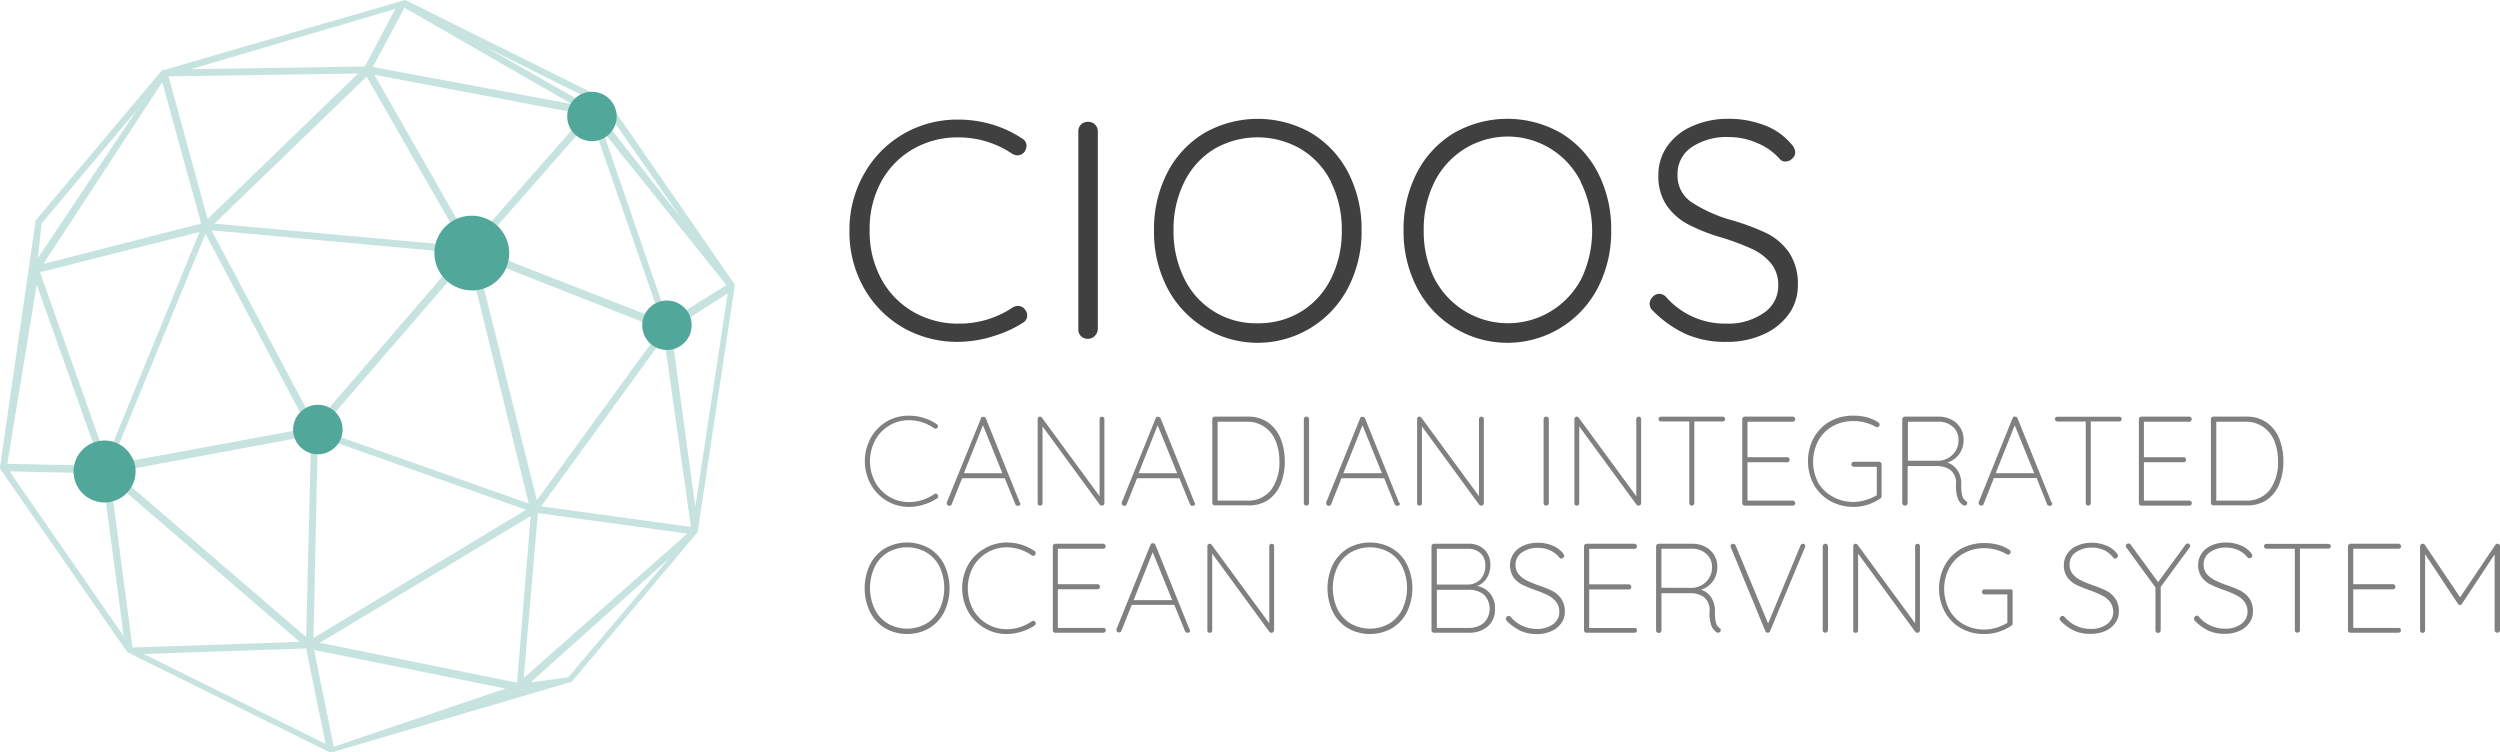 <svg xmlns="http://www.w3.org/2000/svg" width="355.37" height="106.947" viewBox="0 0 355.37 106.947"><path d="M104.438,40.431,86.386,14.3,57.623,0h-.064L23.231,9.971h-.193L5.106,31.28l-.064.08v.177L0,66.42v.193l18.109,26.1,28.763,14.233h.273l33.9-9.971h.169L99.147,75.667l.064-.072v-.273l5.138-34.038m-9.368,4.374L85.694,18.639l17.57,21.888ZM15.109,65.3,5.693,38.694l22.668-5.725Zm.273.8.177-.161.37-.386L29.205,33.242,43.832,60.855Zm28.844-4.189-.708,28.651L16.243,67.111ZM30.074,32.736,65.736,36l-21,24.357Zm36.917,2.018L53.216,10.63,83.194,16.3ZM84.054,16.886l9.923,28.659L67.843,35.333Zm-8.9,54.68L45.489,61.113l21.1-24.429ZM65.937,35.011,30.468,31.795,52.115,10.888ZM45.175,61.989,74.783,72.467,44.564,90.68ZM75.434,73.351,73.5,97.041,45.465,91.372ZM67.666,36.442,94,46.816,76.31,71.108ZM85.879,15.278,96.9,31.087,84.979,15.97Zm-.981-.667-.8.643-14.94-8.5Zm-3.586.193L52.991,9.521,57.5,1.1ZM56.192,1.271,51.865,9.448l-24.727.386ZM50.9,10.453,29.511,31.135l-5.548-20.28ZM23.062,11.676l5.532,20.1L6.168,37.512ZM5.91,31.779l13.581-16.2L5.388,36.668Zm-.692,8.684,9.143,25.732L1.037,65.937ZM1.359,67l13.163.3,3.064,23.15Zm14.313,1.037L42.618,91.243l-23.786.8Zm4.752,24.928,23.086-.8,2.774,13.573Zm27.018,13.179-2.79-13.75,27.2,5.484Zm33.331-9.866-5.331.708,19.645-17.6Zm-6.328.1,2.01-23.448,21.237,2.919Zm2.469-24.4L94.387,47.941,98.223,74.9Zm21.92.064L95.4,46.824l8.041-5.122Z" fill="#c6e3df"/><path d="M21.437,80.517a4.4,4.4,0,1,0-4.021,6.16,4.286,4.286,0,0,0,1.753-.37,4.4,4.4,0,0,0,2.292-5.79Z" transform="translate(-2.548 -15.255)" fill="#52a79b"/><path d="M85.563,39.417a5.307,5.307,0,1,0-3.482,9.328h.442a5.307,5.307,0,0,0,3.04-9.328Z" transform="translate(-15.042 -7.469)" fill="#52a79b"/><path d="M107.009,18.335a3.514,3.514,0,1,0-1.825,4.624A3.514,3.514,0,0,0,107.009,18.335Z" transform="translate(-19.642 -3.177)" fill="#52a79b"/><path d="M58.559,73.665a3.516,3.516,0,1,0-4.511,4.68,3.594,3.594,0,0,0,1.295.249,3.409,3.409,0,0,0,1.391-.3,3.514,3.514,0,0,0,1.825-4.632Z" transform="translate(-10.151 -14.016)" fill="#52a79b"/><path d="M120.27,55.236a3.514,3.514,0,1,0-4.519,4.672,3.619,3.619,0,0,0,1.295.241,3.41,3.41,0,0,0,1.4-.289A3.522,3.522,0,0,0,120.27,55.236Z" transform="translate(-22.24 -10.406)" fill="#52a79b"/><g transform="translate(120.743 16.885)"><path d="M175.336,24.865a1.721,1.721,0,0,1-.306.876,1.254,1.254,0,0,1-1.013.482,1.367,1.367,0,0,1-.708-.217,13.67,13.67,0,0,0-7.7-2.332,12.633,12.633,0,0,0-6.433,1.673,11.949,11.949,0,0,0-4.535,4.688,14.016,14.016,0,0,0-1.608,6.851,14.048,14.048,0,0,0,1.673,6.94,11.941,11.941,0,0,0,4.559,4.664,12.665,12.665,0,0,0,6.433,1.656,13.67,13.67,0,0,0,7.663-2.292,1.4,1.4,0,0,1,.748-.225,1.214,1.214,0,0,1,1.013.531,1.246,1.246,0,0,1,.306.8,1.15,1.15,0,0,1-.611,1.061,16.26,16.26,0,0,1-4.23,1.914,16.6,16.6,0,0,1-4.889.8,15.423,15.423,0,0,1-7.816-1.962,14.973,14.973,0,0,1-5.629-5.629,16.155,16.155,0,0,1-2.091-8.234,15.994,15.994,0,0,1,2.075-8.041,15.061,15.061,0,0,1,5.589-5.685,15.23,15.23,0,0,1,7.8-2.042,16.886,16.886,0,0,1,4.825.7,15.608,15.608,0,0,1,4.246,1.986,1.222,1.222,0,0,1,.643,1.029Z" transform="translate(-150.157 -21.028)" fill="#404041"/><path d="M192.952,51.985a1.311,1.311,0,0,1-.965.394,1.335,1.335,0,0,1-.989-.37,1.359,1.359,0,0,1-.378-1v-28.1a1.351,1.351,0,0,1,.394-1,1.415,1.415,0,0,1,1.013-.37,1.343,1.343,0,0,1,1.367,1.367v28.1a1.5,1.5,0,0,1-.442.973Z" transform="translate(-158.083 -21.106)" fill="#404041"/><path d="M231.6,45a14.474,14.474,0,0,1-25.732,0A17.256,17.256,0,0,1,204,36.859a17.385,17.385,0,0,1,1.89-8.194,14.08,14.08,0,0,1,5.243-5.629,15.334,15.334,0,0,1,15.238,0,14.136,14.136,0,0,1,5.243,5.629,17.385,17.385,0,0,1,1.89,8.194A17.256,17.256,0,0,1,231.6,45Zm-2.412-15a11.394,11.394,0,0,0-4.286-4.688,12.279,12.279,0,0,0-12.375,0,11.4,11.4,0,0,0-4.23,4.688,15.012,15.012,0,0,0-1.52,6.851,15.013,15.013,0,0,0,1.52,6.851,11.258,11.258,0,0,0,10.453,6.361,11.523,11.523,0,0,0,6.192-1.673,11.394,11.394,0,0,0,4.23-4.688,15.013,15.013,0,0,0,1.52-6.851,15.014,15.014,0,0,0-1.536-6.851Z" transform="translate(-160.703 -21)" fill="#404041"/><path d="M275.749,45a14.474,14.474,0,0,1-25.732,0,17.264,17.264,0,0,1-1.9-8.146,17.393,17.393,0,0,1,1.9-8.194,14.08,14.08,0,0,1,5.243-5.629,15.334,15.334,0,0,1,15.238,0,14.193,14.193,0,0,1,5.243,5.629,17.482,17.482,0,0,1,1.89,8.194A17.353,17.353,0,0,1,275.749,45Zm-2.412-15a11.619,11.619,0,0,0-20.835,0,15.013,15.013,0,0,0-1.52,6.851,15.013,15.013,0,0,0,1.52,6.851,11.77,11.77,0,0,0,20.907,0,15.789,15.789,0,0,0-.1-13.7Z" transform="translate(-169.346 -21)" fill="#404041"/><path d="M296.887,51.652a15.664,15.664,0,0,1-4.736-3.3,1.327,1.327,0,0,1-.113-2.026,1.27,1.27,0,0,1,.949-.442,1.319,1.319,0,0,1,.965.442,11.121,11.121,0,0,0,8.6,3.787,8.765,8.765,0,0,0,5.259-1.5A4.607,4.607,0,0,0,309.9,44.7a4.824,4.824,0,0,0-1.029-3.152,7.727,7.727,0,0,0-2.71-2.051,34.967,34.967,0,0,0-4.278-1.608,25.789,25.789,0,0,1-4.728-1.849,8.692,8.692,0,0,1-3.112-2.71,7.333,7.333,0,0,1-1.182-4.286,7.076,7.076,0,0,1,1.254-4.141,8.419,8.419,0,0,1,3.522-2.839A12.415,12.415,0,0,1,302.854,21a14.1,14.1,0,0,1,5.042.9,9.047,9.047,0,0,1,3.763,2.581,2.131,2.131,0,0,1,.667,1.279,1.254,1.254,0,0,1-.442.9,1.383,1.383,0,0,1-.973.418,1.045,1.045,0,0,1-.748-.306,8.62,8.62,0,0,0-3.168-2.292,10.116,10.116,0,0,0-4.141-.885,8.917,8.917,0,0,0-5.243,1.423,4.535,4.535,0,0,0-2.026,3.9,4.487,4.487,0,0,0,1.97,3.924,20.538,20.538,0,0,0,5.548,2.517,33.66,33.66,0,0,1,5.114,1.89,8.459,8.459,0,0,1,3.216,2.758,7.969,7.969,0,0,1,1.254,4.688,6.924,6.924,0,0,1-1.295,4.077,8.845,8.845,0,0,1-3.611,2.879,12.5,12.5,0,0,1-5.267,1.061,13.951,13.951,0,0,1-5.629-1.061Z" transform="translate(-177.868 -20.998)" fill="#404041"/><path d="M163.285,74.959a.37.37,0,0,1-.072.233.338.338,0,0,1-.273.145.554.554,0,0,1-.217-.072,6.208,6.208,0,0,0-3.562-1.142,5.347,5.347,0,0,0-2.79.756,5.42,5.42,0,0,0-2.01,2.075,6.361,6.361,0,0,0,0,5.983,5.42,5.42,0,0,0,4.825,2.822,6.176,6.176,0,0,0,3.546-1.118.322.322,0,0,1,.217-.072.346.346,0,0,1,.289.145.354.354,0,0,1,.072.217.346.346,0,0,1-.145.289,6.715,6.715,0,0,1-1.817.868,6.973,6.973,0,0,1-2.163.362,6.087,6.087,0,0,1-3.16-.852,6.16,6.16,0,0,1-2.292-2.34,6.867,6.867,0,0,1,0-6.626,6.24,6.24,0,0,1,2.292-2.348,6.16,6.16,0,0,1,3.16-.8,6.9,6.9,0,0,1,2.107.322,6.722,6.722,0,0,1,1.849.909.354.354,0,0,1,.145.249Z" transform="translate(-150.69 -31.278)" fill="#808081"/><path d="M177.844,86a.3.3,0,0,1-.1.249.4.4,0,0,1-.273.088.41.41,0,0,1-.225-.056.37.37,0,0,1-.137-.177l-1.52-3.723v.04h-6.047L168.074,86.1a.322.322,0,0,1-.33.233.346.346,0,0,1-.257-.088.3.3,0,0,1-.121-.217.281.281,0,0,1,0-.177l4.865-11.965a.338.338,0,0,1,.137-.193.466.466,0,0,1,.2,0,.346.346,0,0,1,.362.233L177.756,85.9a.6.6,0,0,1,.088.1ZM169.8,81.7h5.468l-2.758-6.811Z" transform="translate(-153.525 -31.319)" fill="#808081"/><path d="M192.83,73.754a.354.354,0,0,1,.088.241V85.9a.386.386,0,0,1-.1.3.4.4,0,0,1-.273.1.346.346,0,0,1-.29-.145l-8.13-11.113V85.993a.257.257,0,0,1-.1.217.322.322,0,0,1-.241.088.314.314,0,0,1-.249-.088.274.274,0,0,1-.1-.217V74.012a.314.314,0,0,1,.1-.265.306.306,0,0,1,.225-.1.338.338,0,0,1,.265.129l8.21,11.185V74a.33.33,0,0,1,.1-.241.306.306,0,0,1,.241-.1A.314.314,0,0,1,192.83,73.754Z" transform="translate(-156.674 -31.312)" fill="#808081"/><path d="M208.735,86a.305.305,0,0,1-.113.249.386.386,0,0,1-.273.088.426.426,0,0,1-.225-.056.37.37,0,0,1-.137-.177l-1.512-3.723v.04h-6.007L199.005,86.1a.322.322,0,0,1-.322.233.354.354,0,0,1-.265-.088.424.424,0,0,1-.121-.394l4.825-11.965a.37.37,0,0,1,.137-.193.507.507,0,0,1,.209,0,.362.362,0,0,1,.362.233L208.654,85.9a.338.338,0,0,1,.08.1Zm-8.041-4.3h5.476L203.4,74.887Z" transform="translate(-159.585 -31.319)" fill="#808081"/><path d="M222.287,74.518a5.146,5.146,0,0,1,1.753,2.308,8.516,8.516,0,0,1,.571,3.152,8.652,8.652,0,0,1-.571,3.216,5.026,5.026,0,0,1-1.745,2.268,4.881,4.881,0,0,1-2.927.8h-4.7a.354.354,0,0,1-.362-.362V74.011a.338.338,0,0,1,.1-.249.362.362,0,0,1,.257-.113h4.7A4.825,4.825,0,0,1,222.287,74.518Zm.4,9.513a6.585,6.585,0,0,0,1.158-4.021,7.583,7.583,0,0,0-.5-2.814,4.415,4.415,0,0,0-1.536-2.026,4.326,4.326,0,0,0-2.621-.8h-4.125V85.582h4.125a4.085,4.085,0,0,0,3.5-1.552Z" transform="translate(-162.724 -31.311)" fill="#808081"/><path d="M231.117,86.194a.338.338,0,0,1-.249.1.362.362,0,0,1-.281-.1.394.394,0,0,1-.1-.273V74.036a.362.362,0,0,1,.1-.273.37.37,0,0,1,.273-.113.386.386,0,0,1,.273.113.362.362,0,0,1,.1.273V85.921A.418.418,0,0,1,231.117,86.194Z" transform="translate(-165.893 -31.312)" fill="#808081"/><path d="M244.923,86a.306.306,0,0,1-.113.249.386.386,0,0,1-.273.088.426.426,0,0,1-.225-.056.37.37,0,0,1-.137-.177l-1.512-3.723v.04h-6.055L235.145,86.1a.314.314,0,0,1-.322.233.354.354,0,0,1-.265-.088.424.424,0,0,1-.121-.394l4.825-11.965a.369.369,0,0,1,.137-.193.507.507,0,0,1,.209,0,.362.362,0,0,1,.362.233L244.794,85.9a.338.338,0,0,1,.129.1Zm-8.041-4.3h5.476l-2.766-6.811Z" transform="translate(-166.664 -31.319)" fill="#808081"/><path d="M259.9,73.754A.329.329,0,0,1,260,74V85.9a.386.386,0,0,1-.113.3.394.394,0,0,1-.273.1.346.346,0,0,1-.289-.145l-8.13-11.113V85.993a.273.273,0,0,1-.1.217.338.338,0,0,1-.249.088.33.33,0,0,1-.249-.088.3.3,0,0,1-.088-.217V74.012a.338.338,0,0,1,.1-.265.313.313,0,0,1,.225-.1.354.354,0,0,1,.273.129l8.2,11.185V74a.354.354,0,0,1,.346-.346A.3.3,0,0,1,259.9,73.754Z" transform="translate(-169.814 -31.312)" fill="#808081"/><path d="M273.5,86.194a.338.338,0,0,1-.249.1.362.362,0,0,1-.281-.1.394.394,0,0,1-.1-.273V74.036a.362.362,0,0,1,.1-.273.37.37,0,0,1,.273-.113.386.386,0,0,1,.273.113.362.362,0,0,1,.1.273V85.921A.418.418,0,0,1,273.5,86.194Z" transform="translate(-174.195 -31.312)" fill="#808081"/><path d="M287.71,73.754A.354.354,0,0,1,287.8,74V85.9a.386.386,0,0,1-.1.3.394.394,0,0,1-.273.1.346.346,0,0,1-.289-.145l-8.138-11.113V85.993a.273.273,0,0,1-.1.217.354.354,0,0,1-.249.088.314.314,0,0,1-.249-.088.265.265,0,0,1-.088-.217V74.011a.338.338,0,0,1,.1-.265.305.305,0,0,1,.225-.1.37.37,0,0,1,.273.129l8.2,11.185V74a.33.33,0,0,1,.1-.241.322.322,0,0,1,.249-.1A.3.3,0,0,1,287.71,73.754Z" transform="translate(-175.26 -31.312)" fill="#808081"/><path d="M302.54,73.755a.314.314,0,0,1,.113.241.346.346,0,0,1-.1.257.386.386,0,0,1-.257.088H298.27v11.6a.354.354,0,0,1-.1.257.346.346,0,0,1-.249.1.338.338,0,0,1-.265-.1.378.378,0,0,1-.1-.257v-11.6h-4.021a.338.338,0,0,1-.249-.1.33.33,0,0,1,0-.482.338.338,0,0,1,.249-.1h8.789A.338.338,0,0,1,302.54,73.755Z" transform="translate(-178.173 -31.312)" fill="#808081"/><path d="M315.412,85.688a.354.354,0,0,1,0,.515.362.362,0,0,1-.249.1h-6.811a.354.354,0,0,1-.362-.362V74.012a.338.338,0,0,1,.1-.249.362.362,0,0,1,.257-.113h6.811a.362.362,0,1,1,0,.724H308.73v5.042h5.629a.362.362,0,1,1,0,.724H308.73v5.444h6.433a.338.338,0,0,1,.249.1Z" transform="translate(-181.074 -31.312)" fill="#808081"/><path d="M329.967,80.144a.338.338,0,0,1,.1.249v4.535a.346.346,0,0,1-.169.322,7.238,7.238,0,0,1-1.809.885,6.819,6.819,0,0,1-5.331-.531,6.1,6.1,0,0,1-2.316-2.316,7.108,7.108,0,0,1,0-6.69,6.12,6.12,0,0,1,2.316-2.324,6.642,6.642,0,0,1,3.329-.8,7.55,7.55,0,0,1,1.93.241,5.476,5.476,0,0,1,1.608.732.362.362,0,0,1,.161.314.338.338,0,0,1-.113.257.362.362,0,0,1-.225.1.571.571,0,0,1-.241-.072,6.385,6.385,0,0,0-3.144-.8,5.9,5.9,0,0,0-2.959.74,5.267,5.267,0,0,0-2.034,2.059,6.433,6.433,0,0,0,0,5.967,5.323,5.323,0,0,0,2.066,1.986,5.9,5.9,0,0,0,2.959.74,5.685,5.685,0,0,0,1.689-.265,6.434,6.434,0,0,0,1.608-.692V80.747h-3.257a.37.37,0,0,1-.249-.1.362.362,0,0,1-.113-.257.37.37,0,0,1,.362-.362h3.618A.338.338,0,0,1,329.967,80.144Z" transform="translate(-183.35 -31.276)" fill="#808081"/><path d="M345.509,85.921a.362.362,0,0,1-.1.265.567.567,0,0,1-.41.1,1.93,1.93,0,0,1-.8-.917,5.516,5.516,0,0,1-.289-2.107,2.292,2.292,0,0,0-.8-2.026,3.152,3.152,0,0,0-1.841-.555h-4.23v5.291a.386.386,0,0,1-.764,0V74.012a.386.386,0,0,1,.362-.362h4.776a3.956,3.956,0,0,1,1.857.426,3.136,3.136,0,0,1,1.721,2.847,3.41,3.41,0,0,1-.643,2.083,3.217,3.217,0,0,1-1.673,1.174,2.662,2.662,0,0,1,1.423,1.069,3.354,3.354,0,0,1,.563,1.978,6.271,6.271,0,0,0,.153,1.7,1.262,1.262,0,0,0,.458.675A.362.362,0,0,1,345.509,85.921Zm-3.972-6a3.056,3.056,0,0,0,1.93-.9,2.815,2.815,0,0,0,.8-2.083,2.412,2.412,0,0,0-.8-1.841,3.016,3.016,0,0,0-2.115-.724h-4.278v5.548Z" transform="translate(-186.614 -31.312)" fill="#808081"/><path d="M360.237,85.992a.3.3,0,0,1-.1.249.386.386,0,0,1-.273.088.426.426,0,0,1-.225-.056.37.37,0,0,1-.137-.177l-1.5-3.755v.04h-6.055l-1.463,3.683a.322.322,0,0,1-.322.233.354.354,0,0,1-.265-.088.424.424,0,0,1-.121-.394l4.825-11.965a.37.37,0,0,1,.137-.193.507.507,0,0,1,.209,0,.362.362,0,0,1,.362.233l4.825,11.965A.355.355,0,0,1,360.237,85.992Zm-8.041-4.3h5.476l-2.766-6.811Z" transform="translate(-189.256 -31.311)" fill="#808081"/><path d="M372.644,73.755a.306.306,0,0,1,.1.241.338.338,0,0,1-.1.257.394.394,0,0,1-.265.088h-4.021v11.6A.354.354,0,0,1,368,86.3a.33.33,0,0,1-.257-.1.386.386,0,0,1-.1-.257v-11.6h-4.021a.338.338,0,0,1-.249-.1.314.314,0,0,1,0-.482.338.338,0,0,1,.249-.1H372.4A.354.354,0,0,1,372.644,73.755Z" transform="translate(-191.901 -31.312)" fill="#808081"/><path d="M385.522,85.688a.354.354,0,0,1,0,.515.362.362,0,0,1-.249.1h-6.811a.354.354,0,0,1-.362-.362V74.012a.338.338,0,0,1,.1-.249.362.362,0,0,1,.257-.113h6.795a.362.362,0,1,1,0,.724h-6.433v5.042h5.629a.362.362,0,1,1,0,.724h-5.629v5.444h6.433a.338.338,0,0,1,.265.1Z" transform="translate(-194.808 -31.312)" fill="#808081"/><path d="M398.817,74.518a5.146,5.146,0,0,1,1.753,2.308,8.516,8.516,0,0,1,.571,3.152,8.653,8.653,0,0,1-.571,3.216,5.026,5.026,0,0,1-1.745,2.268,4.881,4.881,0,0,1-2.927.8h-4.7a.354.354,0,0,1-.362-.362V74.011a.338.338,0,0,1,.1-.249.362.362,0,0,1,.257-.113h4.7a4.825,4.825,0,0,1,2.919.868Zm.41,9.513a6.634,6.634,0,0,0,1.15-4.021,7.753,7.753,0,0,0-.491-2.814,4.527,4.527,0,0,0-1.536-2.026,4.366,4.366,0,0,0-2.629-.8H391.6V85.582h4.125a4.109,4.109,0,0,0,3.506-1.552Z" transform="translate(-197.303 -31.311)" fill="#808081"/><path d="M164.156,105.783a5.669,5.669,0,0,1-2.147,2.308,6.361,6.361,0,0,1-6.248,0,5.629,5.629,0,0,1-2.139-2.308,7.776,7.776,0,0,1,0-6.755,5.629,5.629,0,0,1,2.139-2.308,6.361,6.361,0,0,1,6.248,0,5.669,5.669,0,0,1,2.147,2.308A7.848,7.848,0,0,1,164.156,105.783ZM163.5,99.35a4.906,4.906,0,0,0-1.874-2.042,5.54,5.54,0,0,0-5.476,0,4.889,4.889,0,0,0-1.866,2.042,7.068,7.068,0,0,0,0,6.031,4.889,4.889,0,0,0,1.866,2.042,5.54,5.54,0,0,0,5.476,0,4.905,4.905,0,0,0,1.874-2.042A7.149,7.149,0,0,0,163.5,99.35Z" transform="translate(-150.685 -35.67)" fill="#808081"/><path d="M180.527,97.42a.354.354,0,0,1-.072.233.322.322,0,0,1-.265.145.555.555,0,0,1-.217-.072,6.288,6.288,0,0,0-3.522-1.142,5.476,5.476,0,0,0-4.825,2.83,6.433,6.433,0,0,0,0,5.983,5.436,5.436,0,0,0,2.018,2.075,5.348,5.348,0,0,0,2.79.756,6.2,6.2,0,0,0,3.546-1.126.322.322,0,0,1,.217-.072.338.338,0,0,1,.281.145.354.354,0,0,1,.072.217.346.346,0,0,1-.145.289,6.538,6.538,0,0,1-1.809.868,6.972,6.972,0,0,1-2.163.362,6.087,6.087,0,0,1-3.2-.868,6.24,6.24,0,0,1-2.3-2.34,6.923,6.923,0,0,1,0-6.626,6.24,6.24,0,0,1,2.3-2.292,6.087,6.087,0,0,1,3.216-.885,7.157,7.157,0,0,1,2.107.322,6.835,6.835,0,0,1,1.849.909A.338.338,0,0,1,180.527,97.42Z" transform="translate(-154.062 -35.67)" fill="#808081"/><path d="M193.532,108.158a.362.362,0,0,1,.113.257.338.338,0,0,1-.113.257.362.362,0,0,1-.249.1h-6.811a.354.354,0,0,1-.257-.1.338.338,0,0,1-.1-.249V96.482a.346.346,0,0,1,.1-.249.362.362,0,0,1,.257-.113h6.787a.346.346,0,0,1,.249.113.354.354,0,0,1,.113.249.338.338,0,0,1-.113.265.362.362,0,0,1-.249.08h-6.433v5.042h5.629a.362.362,0,1,1,0,.724h-5.629v5.492h6.433A.338.338,0,0,1,193.532,108.158Z" transform="translate(-157.2 -35.713)" fill="#808081"/><path d="M207.844,108.413a.306.306,0,0,1-.113.249.378.378,0,0,1-.265.088.41.41,0,0,1-.225-.056.321.321,0,0,1-.137-.177l-1.52-3.723H199.53l-1.463,3.683a.314.314,0,0,1-.322.233.37.37,0,0,1-.265-.088.322.322,0,0,1-.113-.217.281.281,0,0,1,0-.177l4.825-11.965a.354.354,0,0,1,.137-.185.426.426,0,0,1,.209-.048.346.346,0,0,1,.362.233l4.825,11.965A.6.6,0,0,1,207.844,108.413Zm-8.041-4.3h5.476L202.513,97.3Z" transform="translate(-159.402 -35.695)" fill="#808081"/><path d="M222.83,96.225a.354.354,0,0,1,.088.241v11.909a.378.378,0,0,1-.113.3.386.386,0,0,1-.265.1.362.362,0,0,1-.289-.137l-8.13-11.113v10.944a.281.281,0,0,1-.1.217.322.322,0,0,1-.241.088.338.338,0,0,1-.257-.088.3.3,0,0,1-.088-.217V96.482a.322.322,0,0,1,.1-.265.306.306,0,0,1,.225-.1.354.354,0,0,1,.265.129l8.21,11.185V96.466a.33.33,0,0,1,.1-.241.338.338,0,0,1,.241-.1A.346.346,0,0,1,222.83,96.225Z" transform="translate(-162.551 -35.713)" fill="#808081"/><path d="M245.968,105.783a5.629,5.629,0,0,1-2.139,2.308,6.377,6.377,0,0,1-6.256,0,5.709,5.709,0,0,1-2.139-2.308,7.848,7.848,0,0,1,0-6.755,5.709,5.709,0,0,1,2.139-2.308,6.377,6.377,0,0,1,6.256,0,5.629,5.629,0,0,1,2.139,2.308A7.776,7.776,0,0,1,245.968,105.783Zm-.659-6.433a4.889,4.889,0,0,0-1.866-2.042,5.54,5.54,0,0,0-5.476,0,4.905,4.905,0,0,0-1.874,2.042,7.149,7.149,0,0,0,0,6.031,4.905,4.905,0,0,0,1.874,2.042,5.54,5.54,0,0,0,5.476,0,4.889,4.889,0,0,0,1.866-2.042A7.148,7.148,0,0,0,245.308,99.35Z" transform="translate(-166.712 -35.67)" fill="#808081"/><path d="M261.389,103.2a3.217,3.217,0,0,1,.692,2.155,3.136,3.136,0,0,1-1.037,2.525,3.908,3.908,0,0,1-2.646.885h-4.986a.354.354,0,0,1-.257-.1.338.338,0,0,1-.1-.249V96.481a.346.346,0,0,1,.1-.249.362.362,0,0,1,.257-.113h4.825a3.217,3.217,0,0,1,2.316.8,2.959,2.959,0,0,1,.868,2.235,3.45,3.45,0,0,1-.507,1.841,2.6,2.6,0,0,1-1.407,1.126A3.08,3.08,0,0,1,261.389,103.2Zm-1.359-5.725a2.565,2.565,0,0,0-1.849-.635h-4.366v5.082h4.374a2.509,2.509,0,0,0,1.817-.732,2.758,2.758,0,0,0,.692-2.018,2.227,2.227,0,0,0-.667-1.7Zm.466,9.891a2.863,2.863,0,0,0,0-4.021,3.369,3.369,0,0,0-2.187-.675h-4.495v5.412h4.5A3.329,3.329,0,0,0,260.5,107.368Z" transform="translate(-170.312 -35.712)" fill="#808081"/><path d="M268.273,108.46a6.908,6.908,0,0,1-1.97-1.439.37.37,0,0,1-.113-.273.41.41,0,0,1,.129-.273.362.362,0,0,1,.273-.137.4.4,0,0,1,.306.161,4.656,4.656,0,0,0,1.673,1.262,4.889,4.889,0,0,0,2.034.434,3.78,3.78,0,0,0,2.292-.667,2.1,2.1,0,0,0,.9-1.769,2.3,2.3,0,0,0-.466-1.431,3.531,3.531,0,0,0-1.11-.893,15.875,15.875,0,0,0-1.8-.748,18.24,18.24,0,0,1-1.938-.8,3.4,3.4,0,0,1-1.2-1.029,3.1,3.1,0,0,1,0-3.361,3.265,3.265,0,0,1,1.391-1.134,4.913,4.913,0,0,1,2.1-.418,5.331,5.331,0,0,1,2.018.386,3.675,3.675,0,0,1,1.52,1.094.8.8,0,0,1,.185.386.362.362,0,0,1-.137.257.442.442,0,0,1-.3.121.289.289,0,0,1-.233-.113,3.6,3.6,0,0,0-1.3-1.029,4.085,4.085,0,0,0-1.753-.378,3.812,3.812,0,0,0-2.284.651,2.059,2.059,0,0,0-.917,1.769,2.01,2.01,0,0,0,.442,1.319,3.418,3.418,0,0,0,1.11.876,16.33,16.33,0,0,0,1.665.7,15.753,15.753,0,0,1,2,.8,3.53,3.53,0,0,1,1.27,1.1,3.216,3.216,0,0,1,.523,1.914,2.67,2.67,0,0,1-.49,1.552,3.281,3.281,0,0,1-1.4,1.15,4.889,4.889,0,0,1-2.083.426,5.508,5.508,0,0,1-2.34-.466Z" transform="translate(-172.886 -35.678)" fill="#808081"/><path d="M287.44,108.158a.354.354,0,0,1,.1.257.33.33,0,0,1-.1.257.378.378,0,0,1-.257.1h-6.811a.338.338,0,0,1-.249-.1.346.346,0,0,1-.113-.249V96.482a.354.354,0,0,1,.113-.249.346.346,0,0,1,.249-.113h6.811a.362.362,0,0,1,.257.113.346.346,0,0,1,.1.249.338.338,0,0,1-.1.265.378.378,0,0,1-.257.1H280.75v5.042h5.629a.362.362,0,0,1,.257.113.37.37,0,0,1,0,.515.378.378,0,0,1-.257.1H280.75v5.476h6.433A.354.354,0,0,1,287.44,108.158Z" transform="translate(-175.593 -35.713)" fill="#808081"/><path d="M301.949,108.391a.362.362,0,0,1-.1.265.346.346,0,0,1-.249.1.322.322,0,0,1-.161,0,1.93,1.93,0,0,1-.8-.917,5.493,5.493,0,0,1-.289-2.1,2.3,2.3,0,0,0-.8-2.034,3.152,3.152,0,0,0-1.841-.555h-4.189v5.3a.346.346,0,0,1-.113.249.354.354,0,0,1-.265.1.362.362,0,0,1-.273-.1.346.346,0,0,1-.113-.249V96.482a.354.354,0,0,1,.113-.249.346.346,0,0,1,.249-.113h4.776a4.021,4.021,0,0,1,1.857.426,3.217,3.217,0,0,1,1.246,1.166,3.136,3.136,0,0,1,.458,1.681,3.409,3.409,0,0,1-.643,2.083,3.216,3.216,0,0,1-1.673,1.174,2.661,2.661,0,0,1,1.423,1.069,3.361,3.361,0,0,1,.563,1.986,6.239,6.239,0,0,0,.153,1.689,1.263,1.263,0,0,0,.458.675.362.362,0,0,1,.217.322Zm-3.972-6a3.056,3.056,0,0,0,1.93-.9,2.814,2.814,0,0,0,.8-2.083,2.412,2.412,0,0,0-.8-1.841,3.015,3.015,0,0,0-2.131-.74h-4.262v5.548Z" transform="translate(-178.089 -35.713)" fill="#808081"/><path d="M316.44,96.216a.305.305,0,0,1,.1.233.594.594,0,0,1-.04.177l-4.953,11.909a.346.346,0,0,1-.338.233.386.386,0,0,1-.209-.056.322.322,0,0,1-.137-.177l-4.881-11.853a.434.434,0,0,1-.056-.217.33.33,0,0,1,.1-.241.37.37,0,0,1,.249-.1.426.426,0,0,1,.394.289l4.591,11.04,4.608-11.089a.378.378,0,0,1,.346-.241A.354.354,0,0,1,316.44,96.216Z" transform="translate(-180.671 -35.713)" fill="#808081"/><path d="M322.847,108.664a.338.338,0,0,1-.249.1.362.362,0,0,1-.281-.1.394.394,0,0,1-.1-.273V96.506a.362.362,0,0,1,.1-.273.386.386,0,0,1,.547,0,.362.362,0,0,1,.1.273v11.885a.418.418,0,0,1-.129.273Z" transform="translate(-183.861 -35.713)" fill="#808081"/><path d="M337,96.225a.322.322,0,0,1,.088.241v11.909a.37.37,0,0,1-.1.3.394.394,0,0,1-.273.1.362.362,0,0,1-.289-.137l-8.13-11.113v10.944a.273.273,0,0,1-.1.217.354.354,0,0,1-.249.088.314.314,0,0,1-.249-.088.265.265,0,0,1-.088-.217V96.482a.346.346,0,0,1,.1-.265.314.314,0,0,1,.225-.1.354.354,0,0,1,.273.129l8.2,11.185V96.466a.33.33,0,0,1,.1-.241.37.37,0,0,1,.249-.1.33.33,0,0,1,.249.1Z" transform="translate(-184.917 -35.713)" fill="#808081"/><path d="M353.135,102.624a.362.362,0,0,1,.1.249v4.535a.362.362,0,0,1-.161.33,7.445,7.445,0,0,1-1.817.876,6.5,6.5,0,0,1-1.994.314,6.618,6.618,0,0,1-3.337-.8,6.023,6.023,0,0,1-2.308-2.316,7.052,7.052,0,0,1,0-6.69,6.1,6.1,0,0,1,2.308-2.324,6.7,6.7,0,0,1,3.337-.8,7.446,7.446,0,0,1,1.922.241,5.629,5.629,0,0,1,1.608.732.362.362,0,0,1,.161.314.313.313,0,0,1-.121.257.346.346,0,0,1-.225.1.539.539,0,0,1-.233-.064,6.312,6.312,0,0,0-3.144-.852,5.878,5.878,0,0,0-2.959.74,5.219,5.219,0,0,0-2.034,2.059,6.433,6.433,0,0,0,0,5.967,5.218,5.218,0,0,0,2.034,2.059,5.878,5.878,0,0,0,2.959.74,5.943,5.943,0,0,0,1.689-.257,6.939,6.939,0,0,0,1.568-.7V103.3h-3.257a.338.338,0,0,1-.249-.1.362.362,0,0,1-.113-.257.37.37,0,0,1,.362-.362h3.618A.338.338,0,0,1,353.135,102.624Z" transform="translate(-187.887 -35.688)" fill="#808081"/><path d="M366.174,108.46a7.02,7.02,0,0,1-1.97-1.439.362.362,0,0,1-.1-.273.378.378,0,0,1,.129-.273.338.338,0,0,1,.265-.137.4.4,0,0,1,.314.161,4.632,4.632,0,0,0,1.665,1.262,4.922,4.922,0,0,0,2.034.434,3.8,3.8,0,0,0,2.3-.667,2.123,2.123,0,0,0,.9-1.769,2.3,2.3,0,0,0-.475-1.431,3.361,3.361,0,0,0-1.11-.893,15.644,15.644,0,0,0-1.793-.748,18.5,18.5,0,0,1-1.946-.8,3.377,3.377,0,0,1-1.19-1.029,2.871,2.871,0,0,1-.5-1.753,2.79,2.79,0,0,1,.491-1.608,3.217,3.217,0,0,1,1.391-1.134,4.873,4.873,0,0,1,2.091-.418,5.348,5.348,0,0,1,2.026.386,3.78,3.78,0,0,1,1.52,1.094.8.8,0,0,1,.177.386.33.33,0,0,1-.137.257.426.426,0,0,1-.3.121.3.3,0,0,1-.233-.113,3.6,3.6,0,0,0-1.27-1.061,4.02,4.02,0,0,0-1.753-.378,3.852,3.852,0,0,0-2.284.651,2.05,2.05,0,0,0-.909,1.769,2.011,2.011,0,0,0,.442,1.319,3.257,3.257,0,0,0,1.11.876,14.9,14.9,0,0,0,1.665.7,16.265,16.265,0,0,1,2,.8,3.506,3.506,0,0,1,1.262,1.1,3.161,3.161,0,0,1,.531,1.914,2.734,2.734,0,0,1-.491,1.552,3.386,3.386,0,0,1-1.4,1.15,4.93,4.93,0,0,1-2.091.426A5.533,5.533,0,0,1,366.174,108.46Z" transform="translate(-192.065 -35.678)" fill="#808081"/><path d="M384.874,96.617l-4.125,5.629v6.184a.338.338,0,0,1-.1.249.362.362,0,0,1-.273.1.378.378,0,0,1-.273-.1.337.337,0,0,1-.1-.249v-6.111l-4.141-5.677a.354.354,0,0,1-.072-.233.321.321,0,0,1,.121-.233.362.362,0,0,1,.257-.1.346.346,0,0,1,.314.161l3.9,5.331,3.9-5.331a.346.346,0,0,1,.314-.161.314.314,0,0,1,.257.113.378.378,0,0,1,.1.225.516.516,0,0,1-.072.209Z" transform="translate(-194.353 -35.703)" fill="#808081"/><path d="M389.924,108.452a7.02,7.02,0,0,1-1.97-1.439.362.362,0,0,1-.1-.273.378.378,0,0,1,.121-.306.338.338,0,0,1,.265-.137.4.4,0,0,1,.314.161,4.591,4.591,0,0,0,1.673,1.262,4.881,4.881,0,0,0,2.026.434,3.787,3.787,0,0,0,2.3-.667,2.1,2.1,0,0,0,.9-1.769,2.3,2.3,0,0,0-.466-1.431,3.474,3.474,0,0,0-1.118-.893,15.65,15.65,0,0,0-1.793-.748,18.492,18.492,0,0,1-1.946-.8,3.451,3.451,0,0,1-1.19-1.029,2.87,2.87,0,0,1-.5-1.753,2.79,2.79,0,0,1,.491-1.608,3.216,3.216,0,0,1,1.391-1.134,4.913,4.913,0,0,1,2.1-.418,5.331,5.331,0,0,1,2.018.386,3.723,3.723,0,0,1,1.52,1.094.8.8,0,0,1,.177.386.346.346,0,0,1-.129.257.458.458,0,0,1-.3.121.314.314,0,0,1-.241-.113A3.643,3.643,0,0,0,394.17,97a4.085,4.085,0,0,0-1.753-.378,3.86,3.86,0,0,0-2.292.651,2.067,2.067,0,0,0-.909,1.769,2.011,2.011,0,0,0,.442,1.319,3.418,3.418,0,0,0,1.11.877,14.906,14.906,0,0,0,1.665.7,15.754,15.754,0,0,1,2,.8,3.53,3.53,0,0,1,1.271,1.1,3.216,3.216,0,0,1,.523,1.914,2.734,2.734,0,0,1-.491,1.552,3.329,3.329,0,0,1-1.4,1.15,4.929,4.929,0,0,1-2.091.426,5.533,5.533,0,0,1-2.324-.434Z" transform="translate(-196.717 -35.67)" fill="#808081"/><path d="M409.606,96.228a.313.313,0,0,1,.113.241.338.338,0,0,1-.1.257.418.418,0,0,1-.265.088h-4.021v11.6a.346.346,0,0,1-.113.249.338.338,0,0,1-.249.1.346.346,0,0,1-.265-.1.362.362,0,0,1-.1-.249V96.832h-4.021a.378.378,0,0,1-.257-.1.337.337,0,0,1-.1-.249.305.305,0,0,1,.1-.241.386.386,0,0,1,.257-.1h8.781A.37.37,0,0,1,409.606,96.228Z" transform="translate(-199.143 -35.717)" fill="#808081"/><path d="M422.49,108.158a.354.354,0,0,1,.1.257.33.33,0,0,1-.1.257.378.378,0,0,1-.257.1h-6.811a.338.338,0,0,1-.249-.1.346.346,0,0,1-.113-.249V96.482a.354.354,0,0,1,.113-.249.346.346,0,0,1,.249-.113h6.827a.362.362,0,0,1,.257.113.346.346,0,0,1,.1.249.338.338,0,0,1-.1.265.378.378,0,0,1-.257.08h-6.433v5.042h5.629a.362.362,0,0,1,.257.113.37.37,0,0,1,0,.515.378.378,0,0,1-.257.1h-5.629v5.492h6.433a.354.354,0,0,1,.241.072Z" transform="translate(-202.048 -35.713)" fill="#808081"/><path d="M439.082,96.24a.37.37,0,0,1,.088.241v11.933a.321.321,0,0,1-.121.249.386.386,0,0,1-.531,0,.346.346,0,0,1-.113-.249V97.631l-4.656,7.044a.29.29,0,0,1-.257.145.322.322,0,0,1-.289-.145l-4.68-7.068v10.831a.338.338,0,0,1-.1.249.354.354,0,0,1-.257.1.33.33,0,0,1-.257-.1.338.338,0,0,1-.1-.249V96.481a.354.354,0,0,1,.1-.241.3.3,0,0,1,.241-.121.386.386,0,0,1,.346.169l5,7.446,5.01-7.446a.33.33,0,0,1,.338-.169.434.434,0,0,1,.241.121Z" transform="translate(-204.543 -35.713)" fill="#808081"/></g></svg>